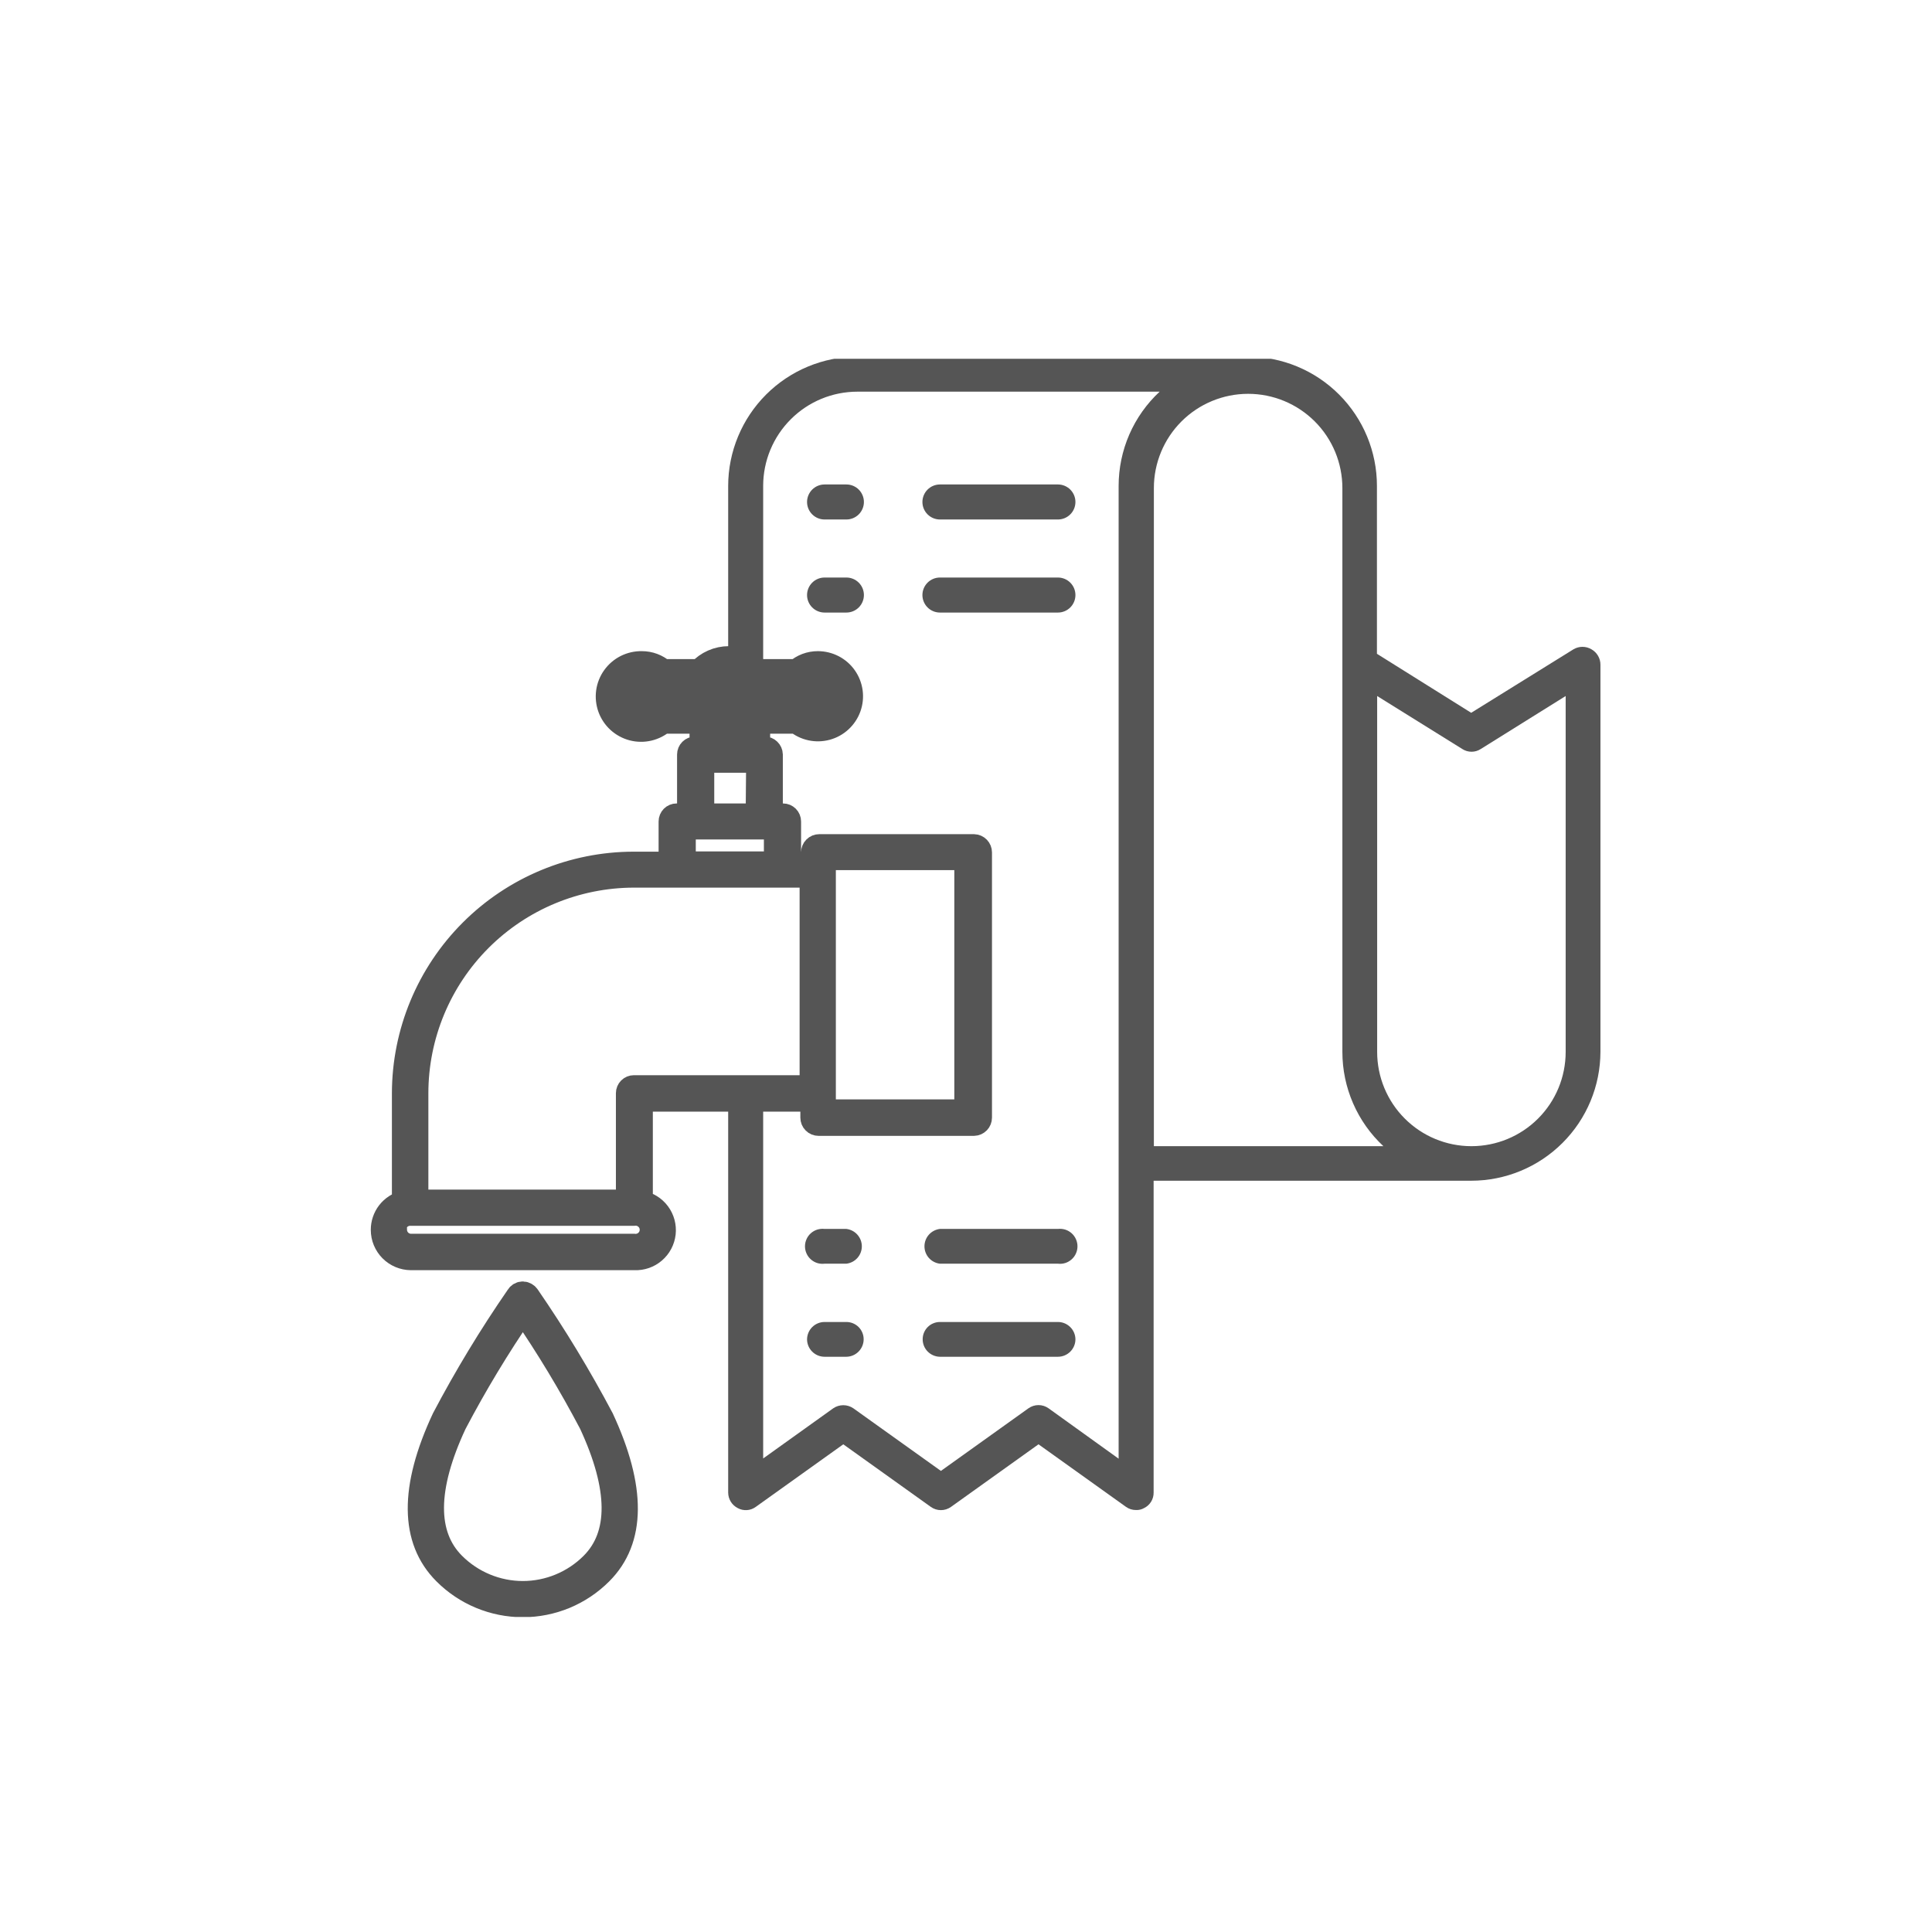 <svg width="70" height="70" viewBox="0 0 70 70" fill="none" xmlns="http://www.w3.org/2000/svg">
<g id="fave_06">
<mask id="mask0_970_3301" style="mask-type:alpha" maskUnits="userSpaceOnUse" x="0" y="0" width="70" height="70">
<rect id="Rectangle 283" width="70" height="70" fill="white"/>
</mask>
<g mask="url(#mask0_970_3301)">
<g id="Group 294">
<g id="Frame" clip-path="url(#clip0_970_3301)">
<path id="Vector" d="M38.331 17.553H34.055C33.887 17.553 33.726 17.62 33.607 17.739C33.488 17.858 33.421 18.02 33.421 18.188C33.421 18.356 33.488 18.517 33.607 18.636C33.726 18.755 33.887 18.822 34.055 18.822H38.331C38.499 18.822 38.66 18.755 38.779 18.636C38.898 18.517 38.965 18.356 38.965 18.188C38.965 18.02 38.898 17.858 38.779 17.739C38.66 17.62 38.499 17.553 38.331 17.553V17.553Z" fill="#555555"/>
<path id="Vector_2" d="M30.666 17.553H29.875C29.707 17.553 29.546 17.62 29.427 17.739C29.308 17.858 29.241 18.02 29.241 18.188C29.241 18.356 29.308 18.517 29.427 18.636C29.546 18.755 29.707 18.822 29.875 18.822H30.666C30.835 18.822 30.996 18.755 31.115 18.636C31.234 18.517 31.301 18.356 31.301 18.188C31.301 18.02 31.234 17.858 31.115 17.739C30.996 17.62 30.835 17.553 30.666 17.553V17.553Z" fill="#555555"/>
<path id="Vector_3" d="M38.331 20.925H34.055C33.887 20.925 33.726 20.992 33.607 21.111C33.488 21.23 33.421 21.391 33.421 21.559C33.421 21.728 33.488 21.889 33.607 22.008C33.726 22.127 33.887 22.194 34.055 22.194H38.331C38.499 22.194 38.66 22.127 38.779 22.008C38.898 21.889 38.965 21.728 38.965 21.559C38.965 21.391 38.898 21.23 38.779 21.111C38.66 20.992 38.499 20.925 38.331 20.925Z" fill="#555555"/>
<path id="Vector_4" d="M30.666 20.925H29.875C29.707 20.925 29.546 20.992 29.427 21.111C29.308 21.23 29.241 21.391 29.241 21.559C29.241 21.728 29.308 21.889 29.427 22.008C29.546 22.127 29.707 22.194 29.875 22.194H30.666C30.835 22.194 30.996 22.127 31.115 22.008C31.234 21.889 31.301 21.728 31.301 21.559C31.301 21.391 31.234 21.23 31.115 21.111C30.996 20.992 30.835 20.925 30.666 20.925V20.925Z" fill="#555555"/>
<path id="Vector_5" d="M38.331 44.526H34.055C33.901 44.545 33.759 44.619 33.655 44.735C33.552 44.851 33.495 45.001 33.495 45.156C33.495 45.312 33.552 45.462 33.655 45.578C33.759 45.694 33.901 45.768 34.055 45.786H38.331C38.42 45.797 38.51 45.788 38.595 45.762C38.681 45.735 38.759 45.69 38.826 45.63C38.893 45.571 38.947 45.498 38.983 45.416C39.02 45.335 39.039 45.246 39.039 45.156C39.039 45.067 39.02 44.978 38.983 44.897C38.947 44.815 38.893 44.742 38.826 44.682C38.759 44.623 38.681 44.578 38.595 44.551C38.51 44.525 38.42 44.516 38.331 44.526V44.526Z" fill="#555555"/>
<path id="Vector_6" d="M30.665 44.526H29.875C29.785 44.516 29.695 44.525 29.61 44.551C29.524 44.578 29.446 44.623 29.379 44.682C29.312 44.742 29.258 44.815 29.222 44.897C29.185 44.978 29.166 45.067 29.166 45.156C29.166 45.246 29.185 45.335 29.222 45.416C29.258 45.498 29.312 45.571 29.379 45.63C29.446 45.69 29.524 45.735 29.61 45.762C29.695 45.788 29.785 45.797 29.875 45.786H30.665C30.82 45.768 30.962 45.694 31.065 45.578C31.168 45.462 31.226 45.312 31.226 45.156C31.226 45.001 31.168 44.851 31.065 44.735C30.962 44.619 30.82 44.545 30.665 44.526V44.526Z" fill="#555555"/>
<path id="Vector_7" d="M38.331 47.898H34.055C33.973 47.898 33.892 47.914 33.816 47.946C33.74 47.977 33.671 48.023 33.613 48.081C33.555 48.139 33.509 48.209 33.477 48.284C33.446 48.36 33.43 48.442 33.43 48.524C33.43 48.691 33.495 48.851 33.612 48.969C33.73 49.088 33.889 49.156 34.055 49.158H38.331C38.499 49.158 38.66 49.091 38.779 48.972C38.898 48.853 38.965 48.692 38.965 48.524C38.963 48.357 38.895 48.198 38.776 48.081C38.657 47.964 38.498 47.898 38.331 47.898V47.898Z" fill="#555555"/>
<path id="Vector_8" d="M30.666 47.898H29.875C29.709 47.898 29.549 47.964 29.43 48.081C29.311 48.198 29.244 48.357 29.241 48.524C29.241 48.692 29.308 48.853 29.427 48.972C29.546 49.091 29.707 49.158 29.875 49.158H30.666C30.833 49.156 30.992 49.088 31.109 48.969C31.226 48.851 31.292 48.691 31.292 48.524C31.292 48.358 31.226 48.199 31.109 48.081C30.991 47.964 30.832 47.898 30.666 47.898V47.898Z" fill="#555555"/>
<path id="Vector_9" d="M57.657 23.523C57.56 23.466 57.449 23.436 57.336 23.436C57.223 23.436 57.112 23.466 57.014 23.523L53.304 25.826L49.889 23.688V17.605C49.889 16.365 49.396 15.175 48.52 14.297C47.643 13.418 46.454 12.924 45.214 12.922H31.067C29.825 12.924 28.635 13.418 27.757 14.296C26.879 15.174 26.385 16.364 26.383 17.605V23.827C26.8 23.749 27.252 24.887 27.651 24.861V17.605C27.651 16.7 28.011 15.831 28.652 15.191C29.292 14.55 30.161 14.191 31.067 14.191H42.016C41.547 14.627 41.173 15.156 40.917 15.743C40.662 16.331 40.53 16.965 40.53 17.605V52.851L37.992 51.026C37.886 50.95 37.758 50.909 37.627 50.909C37.496 50.909 37.369 50.95 37.262 51.026L34.091 53.294L30.919 51.026C30.811 50.952 30.684 50.913 30.554 50.913C30.424 50.913 30.296 50.952 30.189 51.026L27.651 52.843V39.356C27.217 39.356 26.782 39.869 26.383 39.791V54.076C26.383 54.194 26.416 54.308 26.477 54.408C26.538 54.508 26.626 54.588 26.73 54.641C26.832 54.697 26.947 54.722 27.063 54.714C27.178 54.707 27.289 54.666 27.382 54.598L30.554 52.33L33.726 54.598C33.832 54.674 33.96 54.715 34.091 54.715C34.222 54.715 34.349 54.674 34.456 54.598L37.627 52.33L40.799 54.598C40.906 54.674 41.033 54.713 41.164 54.711C41.264 54.715 41.364 54.691 41.451 54.641C41.557 54.59 41.645 54.51 41.707 54.41C41.769 54.309 41.8 54.194 41.798 54.076V42.78H53.304C54.544 42.78 55.734 42.288 56.612 41.411C57.491 40.535 57.985 39.345 57.987 38.105V24.088C57.988 23.973 57.958 23.86 57.9 23.761C57.842 23.661 57.758 23.579 57.657 23.523V23.523ZM41.807 41.528V17.684C41.807 16.778 42.167 15.909 42.807 15.269C43.448 14.629 44.316 14.269 45.222 14.269C46.128 14.269 46.997 14.629 47.637 15.269C48.278 15.909 48.637 16.778 48.637 17.684V38.113C48.637 38.754 48.769 39.388 49.025 39.976C49.28 40.563 49.654 41.092 50.123 41.528H41.807ZM56.727 38.113C56.727 39.019 56.368 39.888 55.727 40.528C55.087 41.169 54.218 41.528 53.312 41.528C52.407 41.528 51.538 41.169 50.898 40.528C50.257 39.888 49.897 39.019 49.897 38.113V25.218L52.982 27.138C53.082 27.203 53.198 27.237 53.317 27.237C53.435 27.237 53.551 27.203 53.651 27.138L56.727 25.218V38.113Z" fill="#555555"/>
<path id="Vector_10" d="M13.869 44.561C13.869 44.832 13.976 45.091 14.166 45.283C14.357 45.475 14.615 45.584 14.886 45.587H22.993C23.251 45.598 23.503 45.511 23.698 45.343C23.894 45.176 24.019 44.94 24.048 44.684C24.076 44.428 24.007 44.171 23.853 43.964C23.699 43.757 23.473 43.617 23.219 43.571V39.843H29.433V40.494C29.433 40.554 29.456 40.612 29.499 40.654C29.541 40.697 29.599 40.72 29.658 40.72H35.289C35.348 40.718 35.403 40.693 35.444 40.651C35.484 40.609 35.507 40.553 35.507 40.494V30.884C35.507 30.825 35.484 30.769 35.444 30.727C35.403 30.685 35.348 30.66 35.289 30.658H29.684C29.625 30.658 29.567 30.681 29.525 30.724C29.482 30.766 29.459 30.824 29.459 30.884V31.292H28.59V29.762C28.59 29.705 28.567 29.65 28.526 29.609C28.485 29.568 28.43 29.545 28.372 29.545H27.929V27.338C27.927 27.28 27.902 27.224 27.86 27.184C27.818 27.143 27.762 27.121 27.703 27.121H27.469V26.339C27.531 26.281 27.586 26.217 27.634 26.148H28.868C29.016 26.271 29.191 26.357 29.38 26.398C29.568 26.439 29.763 26.434 29.949 26.384C30.136 26.333 30.307 26.239 30.448 26.108C30.59 25.977 30.698 25.815 30.764 25.633C30.829 25.452 30.85 25.258 30.824 25.067C30.798 24.875 30.727 24.694 30.616 24.536C30.505 24.378 30.358 24.25 30.186 24.161C30.015 24.073 29.825 24.027 29.632 24.027C29.351 24.026 29.079 24.128 28.868 24.314H27.469C27.334 24.166 27.171 24.049 26.988 23.968C26.805 23.887 26.608 23.846 26.409 23.846C26.209 23.846 26.012 23.887 25.829 23.968C25.646 24.049 25.483 24.166 25.348 24.314H24.019C23.808 24.128 23.535 24.026 23.254 24.027C23.058 24.023 22.864 24.067 22.688 24.154C22.513 24.242 22.361 24.371 22.247 24.53C22.132 24.689 22.058 24.874 22.031 25.068C22.004 25.262 22.025 25.46 22.091 25.645C22.158 25.829 22.268 25.995 22.413 26.127C22.558 26.259 22.733 26.354 22.923 26.404C23.112 26.453 23.311 26.456 23.502 26.411C23.693 26.366 23.871 26.276 24.019 26.148H25.253C25.303 26.215 25.358 26.279 25.418 26.339V27.121H25.183C25.126 27.121 25.07 27.144 25.03 27.184C24.989 27.225 24.966 27.28 24.966 27.338V29.545H24.514C24.456 29.545 24.401 29.568 24.36 29.609C24.32 29.65 24.297 29.705 24.297 29.762V31.292H22.959C20.752 31.294 18.635 32.172 17.075 33.733C15.514 35.293 14.636 37.41 14.634 39.617V43.571C14.414 43.627 14.22 43.755 14.081 43.934C13.943 44.114 13.868 44.334 13.869 44.561V44.561ZM26.991 27.121H25.896V26.625C26.069 26.7 26.255 26.739 26.443 26.739C26.631 26.739 26.818 26.7 26.991 26.625V27.121ZM27.451 29.545H25.444V27.564H27.469L27.451 29.545ZM28.112 31.283H24.775V29.98H28.112V31.283ZM29.85 39.608V31.092H35.011V40.268H29.85V39.608ZM22.967 39.391C22.91 39.391 22.854 39.414 22.814 39.454C22.773 39.495 22.75 39.55 22.75 39.608V43.536H15.086V39.608C15.088 37.518 15.919 35.515 17.397 34.037C18.874 32.56 20.878 31.729 22.967 31.726H29.406V39.391H22.967ZM14.278 44.553C14.28 44.401 14.341 44.257 14.448 44.149C14.555 44.042 14.7 43.981 14.851 43.979H22.959C23.041 43.969 23.123 43.976 23.202 44.001C23.281 44.025 23.354 44.066 23.415 44.121C23.477 44.175 23.527 44.242 23.561 44.318C23.594 44.393 23.612 44.474 23.612 44.557C23.612 44.639 23.594 44.721 23.561 44.796C23.527 44.871 23.477 44.938 23.415 44.993C23.354 45.047 23.281 45.088 23.202 45.113C23.123 45.137 23.041 45.145 22.959 45.135H14.851C14.706 45.124 14.57 45.059 14.47 44.953C14.37 44.846 14.314 44.707 14.312 44.561L14.278 44.553Z" fill="#555555" stroke="#555555" stroke-width="0.869" stroke-miterlimit="10"/>
<path id="Vector_11" d="M16.076 51.4C14.903 53.911 14.92 55.788 16.119 56.987C16.49 57.359 16.93 57.654 17.415 57.855C17.899 58.056 18.419 58.16 18.944 58.16C19.468 58.16 19.988 58.056 20.473 57.855C20.957 57.654 21.397 57.359 21.768 56.987C22.967 55.788 22.976 53.911 21.811 51.4C21.002 49.872 20.106 48.393 19.126 46.968C19.106 46.938 19.079 46.913 19.047 46.895C19.015 46.876 18.98 46.866 18.944 46.864C18.907 46.864 18.87 46.873 18.838 46.891C18.806 46.91 18.78 46.936 18.761 46.968C17.778 48.391 16.882 49.87 16.076 51.4ZM16.476 51.583C17.218 50.171 18.042 48.805 18.944 47.49C19.846 48.805 20.669 50.171 21.412 51.583C22.489 53.911 22.506 55.623 21.455 56.675C21.126 57.005 20.734 57.267 20.303 57.446C19.872 57.625 19.41 57.718 18.944 57.718C18.477 57.718 18.015 57.625 17.584 57.446C17.153 57.267 16.762 57.005 16.432 56.675C15.381 55.623 15.39 53.911 16.476 51.583V51.583Z" fill="#555555" stroke="#555555" stroke-width="0.869" stroke-miterlimit="10"/>
</g>
</g>
</g>
</g>
<defs>
<clipPath id="clip0_970_3301">
<rect width="44.987" height="45.586" fill="white" transform="translate(13 13)"/>
</clipPath>
</defs>
</svg>
